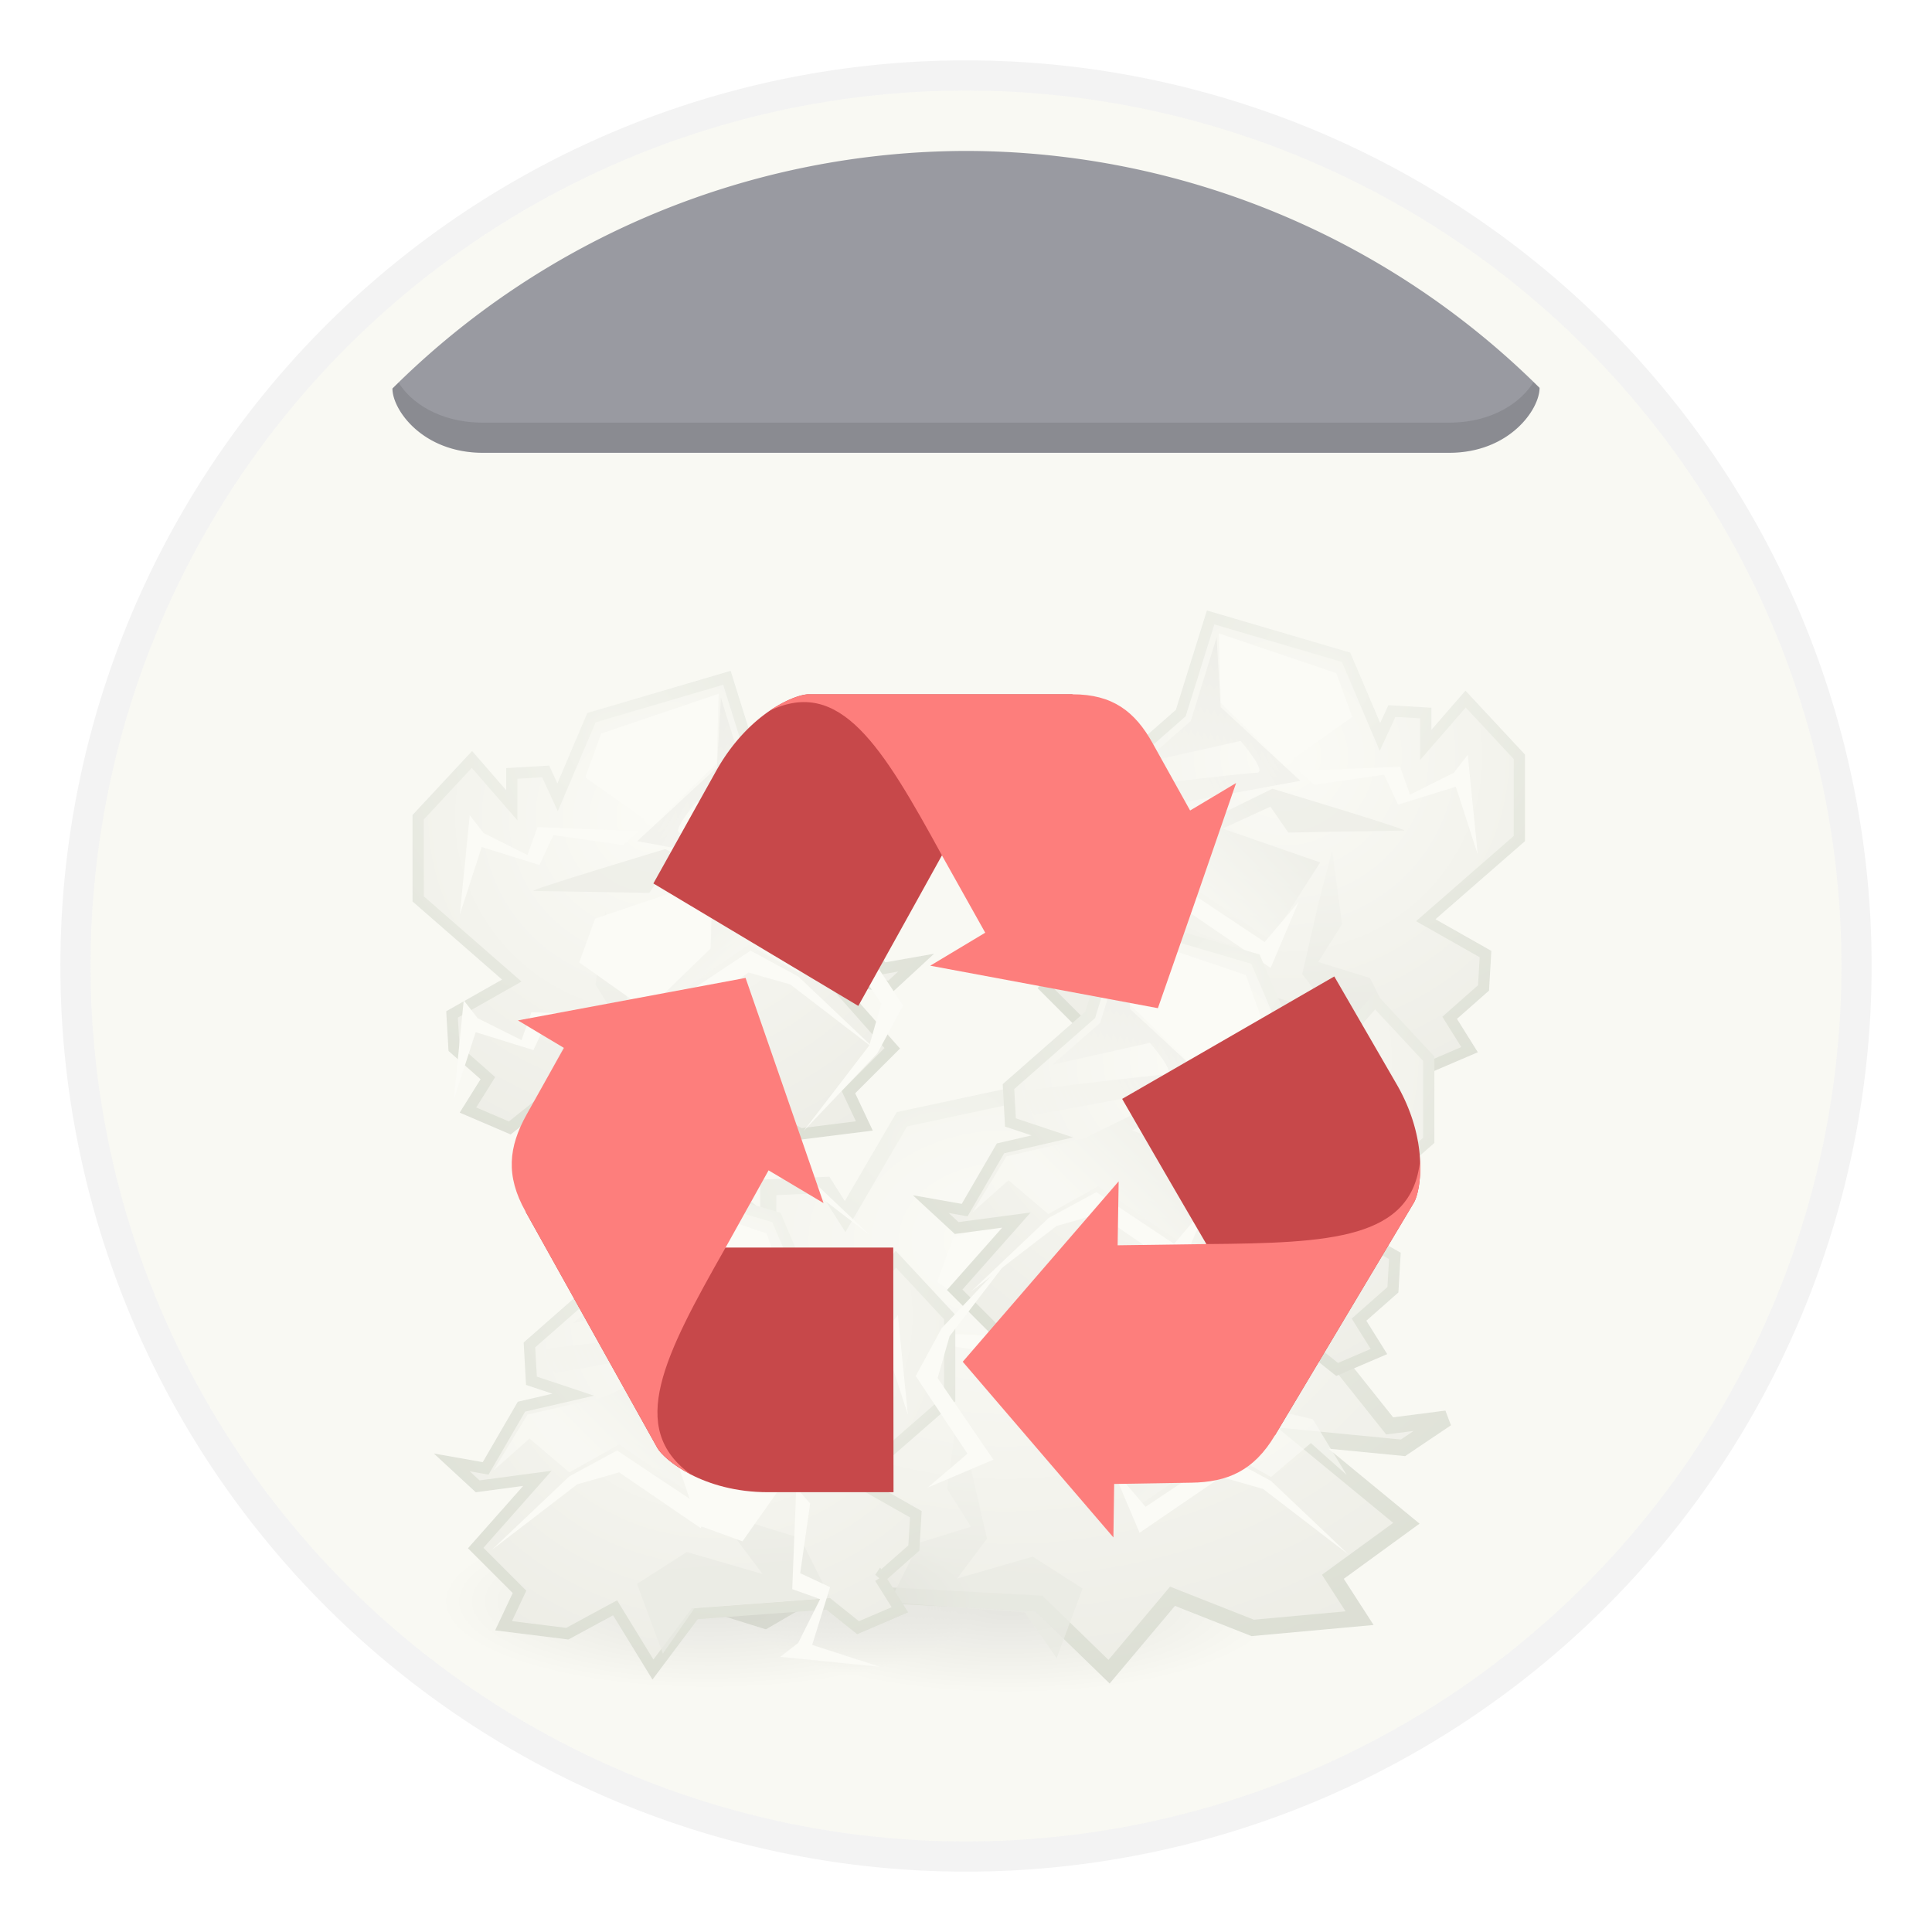 <?xml version="1.0" encoding="UTF-8" standalone="no"?>
<svg
   width="64"
   height="64"
   version="1.1"
   id="svg59728"
   sodipodi:docname="user-trash-full.svg"
   inkscape:version="1.2.2 (b0a8486541, 2022-12-01)"
   xmlns:inkscape="http://www.inkscape.org/namespaces/inkscape"
   xmlns:sodipodi="http://sodipodi.sourceforge.net/DTD/sodipodi-0.dtd"
   xmlns:xlink="http://www.w3.org/1999/xlink"
   xmlns="http://www.w3.org/2000/svg"
   xmlns:svg="http://www.w3.org/2000/svg">
  <sodipodi:namedview
     id="namedview59730"
     pagecolor="#505050"
     bordercolor="#eeeeee"
     borderopacity="1"
     inkscape:showpageshadow="0"
     inkscape:pageopacity="0"
     inkscape:pagecheckerboard="0"
     inkscape:deskcolor="#505050"
     showgrid="false"
     inkscape:zoom="15.921875"
     inkscape:cx="29.895976"
     inkscape:cy="32.031403"
     inkscape:window-width="2560"
     inkscape:window-height="1361"
     inkscape:window-x="0"
     inkscape:window-y="0"
     inkscape:window-maximized="1"
     inkscape:current-layer="svg59728" />
  <defs
     id="defs59602">
    <linearGradient
       id="d">
      <stop
         offset="0"
         id="stop59559" />
      <stop
         stop-opacity="0"
         offset="1"
         id="stop59561" />
    </linearGradient>
    <linearGradient
       id="a">
      <stop
         stop-color="#fff"
         offset="0"
         id="stop59564" />
      <stop
         stop-color="#aeaea3"
         offset="1"
         id="stop59566" />
    </linearGradient>
    <linearGradient
       id="b">
      <stop
         stop-color="#dfe2dc"
         offset="0"
         id="stop59569" />
      <stop
         stop-color="#86917a"
         offset="1"
         id="stop59571" />
    </linearGradient>
    <linearGradient
       id="h"
       x1="22.009"
       x2="23.585"
       y1="36.51"
       y2="14.412"
       gradientTransform="matrix(-1 0 0 1 -164.71 28.24)"
       gradientUnits="userSpaceOnUse"
       xlink:href="#c" />
    <linearGradient
       id="c">
      <stop
         stop-color="#babdb6"
         offset="0"
         id="stop59575" />
      <stop
         stop-color="#fff"
         offset="1"
         id="stop59577" />
    </linearGradient>
    <linearGradient
       id="i"
       x1="24.366"
       x2="32.601"
       y1="20.246"
       y2="28.555"
       gradientTransform="matrix(-1 0 0 1 -164.71 28.24)"
       gradientUnits="userSpaceOnUse"
       xlink:href="#c" />
    <linearGradient
       id="j"
       x1="25.633"
       x2="38.714"
       y1="10.612"
       y2="18.39"
       gradientTransform="matrix(-1 0 0 1 -164.71 28.24)"
       gradientUnits="userSpaceOnUse"
       xlink:href="#d" />
    <linearGradient
       id="n"
       x1="22.009"
       x2="23.585"
       y1="36.51"
       y2="14.412"
       gradientTransform="translate(116.97 34.748) scale(.501)"
       gradientUnits="userSpaceOnUse"
       xlink:href="#c" />
    <linearGradient
       id="o"
       x1="24.366"
       x2="32.601"
       y1="20.246"
       y2="28.555"
       gradientTransform="translate(122.34 34.748) scale(.501)"
       gradientUnits="userSpaceOnUse"
       xlink:href="#c" />
    <linearGradient
       id="p"
       x1="73.374"
       x2="89.456"
       y1="82.789"
       y2="82.789"
       gradientTransform="matrix(.512 0 0 .49 90.554 .024)"
       gradientUnits="userSpaceOnUse">
      <stop
         stop-color="#555753"
         offset="0"
         id="stop59584" />
      <stop
         stop-color="#d3d7cf"
         stop-opacity="0"
         offset="1"
         id="stop59586" />
    </linearGradient>
    <linearGradient
       id="s"
       x1="22.009"
       x2="23.585"
       y1="36.51"
       y2="14.412"
       gradientTransform="matrix(-.501 0 0 .501 127.8 34.543)"
       gradientUnits="userSpaceOnUse"
       xlink:href="#c" />
    <linearGradient
       id="t"
       x1="24.366"
       x2="32.601"
       y1="20.246"
       y2="28.555"
       gradientTransform="matrix(-.501 0 0 .501 127.8 34.543)"
       gradientUnits="userSpaceOnUse"
       xlink:href="#c" />
    <linearGradient
       id="u"
       x1="25.633"
       x2="38.714"
       y1="10.612"
       y2="18.39"
       gradientTransform="matrix(-.501 0 0 .501 127.8 34.543)"
       gradientUnits="userSpaceOnUse"
       xlink:href="#d" />
    <radialGradient
       id="f"
       cx="23.688"
       cy="14.211"
       r="22.597"
       gradientTransform="matrix(-2.136 0 0 2.111 -137.81 12.57)"
       gradientUnits="userSpaceOnUse"
       xlink:href="#a" />
    <radialGradient
       id="g"
       cx="20.09"
       cy="10.854"
       r="22.597"
       gradientTransform="matrix(-1.79 0 0 1.769 -148.9 16.29)"
       gradientUnits="userSpaceOnUse"
       xlink:href="#b" />
    <radialGradient
       id="k"
       cx="24.837"
       cy="40.664"
       r="21.478"
       gradientTransform="matrix(1 0 0 .325 0 27.444)"
       gradientUnits="userSpaceOnUse"
       xlink:href="#d" />
    <radialGradient
       id="l"
       cx="23.688"
       cy="14.211"
       r="22.597"
       gradientTransform="matrix(1.795 0 0 1.292 86.35 19.966)"
       gradientUnits="userSpaceOnUse"
       xlink:href="#a" />
    <radialGradient
       id="m"
       cx="20.09"
       cy="10.854"
       r="22.597"
       gradientTransform="matrix(1.504 0 0 1.083 95.667 22.243)"
       gradientUnits="userSpaceOnUse"
       xlink:href="#b" />
    <radialGradient
       id="q"
       cx="23.688"
       cy="14.211"
       r="22.597"
       gradientTransform="matrix(-1.07 0 0 1.057 141.27 26.694)"
       gradientUnits="userSpaceOnUse"
       xlink:href="#a" />
    <radialGradient
       id="r"
       cx="20.09"
       cy="10.854"
       r="22.597"
       gradientTransform="matrix(-.897 0 0 .886 135.72 28.557)"
       gradientUnits="userSpaceOnUse"
       xlink:href="#b" />
    <filter
       id="e"
       x="-0.017"
       y="-0.018"
       width="1.034"
       height="1.036"
       color-interpolation-filters="sRGB">
      <feGaussianBlur
         stdDeviation=".244"
         id="feGaussianBlur59599" />
    </filter>
  </defs>
  <circle
     cx="32"
     cy="32"
     r="29"
     fill="#fff"
     opacity=".9"
     style="paint-order:stroke fill markers;fill:#f8f8f2"
     id="circle59604" />
  <g
     transform="translate(-62.694 12.515) scale(.745)"
     fill-rule="evenodd"
     filter="url(#e)"
     opacity=".25"
     id="g59708">
    <path
       transform="matrix(-.501 0 0 .501 18.809 -1.829)"
       d="m-173.729 65.81 1.768 2.828-3.712 1.591-2.652-2.121-11.844.884-3.712 4.95-3.359-5.48-4.243 2.297-5.656-.707 1.414-3.005-3.89-3.889 5.48-6.187-5.303.707-2.298-2.121 3.006.53 3.182-5.48 4.596-1.06-3.713-1.238-.176-3.182 7.248-6.364 2.651-8.485 12.021 3.535 3.005 7.071 1.06-2.298 3.006.177v2.828l3.536-4.066 4.773 5.127V49.9l-8.309 7.248 5.303 3.005-.176 3.005z"
       fill="url(#f)"
       overflow="visible"
       stroke="url(#g)"
       id="path59606" />
    <path
       transform="matrix(-.501 0 0 .501 18.809 -1.829)"
       d="m-184.158 50.96.883 6.541-2.12 3.359 4.595 1.414 2.652 5.303-12.02.884-2.83 4.066-2.297-6.187 4.419-2.828 6.718 1.944-2.652-3.535 1.414-6.188z"
       fill="url(#h)"
       opacity=".77"
       overflow="visible"
       id="path59608" />
    <path
       transform="matrix(-.501 0 0 .501 18.809 -1.829)"
       d="m-185.22 52.021-4.419 6.894-7.247-4.95-4.42 2.475-3.535-3.005-3.182 2.829 3.005-4.95 6.894-1.591 8.662-4.243s12.375 3.713 11.667 3.713c-.707 0-10.253.176-10.253.176l-1.59-2.298-4.243 1.945z"
       fill="url(#i)"
       opacity=".618"
       overflow="visible"
       id="path59610" />
    <path
       d="m116.11 14.047-5.225 1.771-.709 1.948 3.01 2.126 2.835-2.745z"
       fill="#fff"
       overflow="visible"
       id="path59612" />
    <path
       transform="matrix(-.501 0 0 .501 18.809 -1.829)"
       d="m-194.41 32.045-2.298 7.425-4.242 3.712 8.662-1.944s2.475 2.828 1.414 2.828c-1.06 0-12.551 1.414-12.551 1.414l.177 2.298 16.263-3.005-7.071-6.54z"
       fill="url(#j)"
       opacity=".135"
       overflow="visible"
       id="path59614" />
    <path
       d="m105.04 19.449-.443 4.428.974-3.011 2.568.797.62-1.328 3.1.442.708-.62-4.516-.177-.443 1.24-1.948-.974zm7.527 6.553 1.505 1.771 3.454-2.302 2.125 1.151 3.454 3.277-3.808-2.923-1.86-.531-3.63 2.48z"
       fill="#fff"
       overflow="visible"
       id="path59616" />
    <path
       transform="translate(115.28 32.037) scale(.555)"
       d="M46.315 40.664a21.478 6.983 0 1 1-42.956 0 21.478 6.983 0 1 1 42.956 0z"
       fill="url(#k)"
       opacity=".326"
       overflow="visible"
       id="path59618" />
    <path
       d="m116.532 52.556-1.486 1.731 3.12.974 2.228-1.299 9.953.541 3.12 3.03 2.821-3.354 3.566 1.407 4.753-.433-1.188-1.84 3.268-2.38-4.605-3.788 4.456.433 1.931-1.299-2.525.325-2.674-3.355-3.862-.649 3.12-.757.148-1.948-6.09-3.896-2.229-5.194-10.1 2.164-2.526 4.329-.892-1.407-2.525.108v1.732l-2.97-2.49-4.012 3.139v4.437l6.982 4.436-4.456 1.84.148 1.84 2.526 1.623z"
       fill="url(#l)"
       overflow="visible"
       stroke="url(#m)"
       stroke-width=".717"
       id="path59620" />
    <path
       d="m126.71 46.13-.443 3.276 1.063 1.682-2.303.709-1.328 2.657 6.022.442 1.417 2.037 1.151-3.1-2.214-1.416-3.365.974 1.328-1.771-.708-3.1z"
       fill="url(#n)"
       opacity=".77"
       overflow="visible"
       id="path59622" />
    <path
       d="m132.61 46.66 2.214 3.454 3.63-2.48 2.214 1.24 1.772-1.505 1.594 1.417-1.506-2.48-3.454-.796-4.339-2.126s-6.199 1.86-5.844 1.86c.354 0 5.136.088 5.136.088l.797-1.15 2.125.973-4.339 1.506z"
       fill="url(#o)"
       opacity=".618"
       overflow="visible"
       id="path59624" />
    <path
       d="m131.758 36.477-5.225 1.771-.709 1.948 3.011 2.126 2.834-2.746.089-3.1z"
       fill="#fff"
       overflow="visible"
       id="path59626" />
    <path
       d="m131.846 36.654 1.151 3.72 2.126 1.859-4.34-.974s-1.24 1.417-.708 1.417c.531 0 6.287.708 6.287.708l-.088 1.151-8.147-1.505 3.542-3.277.177-3.099z"
       fill="url(#p)"
       opacity=".135"
       overflow="visible"
       id="path59628" />
    <path
       d="m120.688 41.879-.442 4.428.974-3.011 2.568.797.62-1.329 3.099.443.708-.62-4.516-.177-.443 1.24-1.948-.974zm12.896 6.553 1.506 1.77 3.453-2.301 2.125 1.15 3.454 3.277-3.808-2.922-1.86-.531-3.63 2.48z"
       fill="#fff"
       overflow="visible"
       id="path59630" />
    <path
       transform="matrix(-.555 0 0 .555 134.44 32.718)"
       d="M46.315 40.664a21.478 6.983 0 1 1-42.956 0 21.478 6.983 0 1 1 42.956 0z"
       fill="url(#k)"
       opacity=".326"
       overflow="visible"
       id="path59632" />
    <path
       transform="matrix(-.501 0 0 .501 18.542 6.402)"
       d="m-173.729 65.81 1.768 2.828-3.712 1.591-2.652-2.121-11.844.884-3.712 4.95-3.359-5.48-4.243 2.297-5.656-.707 1.414-3.005-3.89-3.889 5.48-6.187-5.303.707-2.298-2.121 3.006.53 3.182-5.48 4.596-1.06-3.713-1.238-.176-3.182 7.248-6.364 2.651-8.485 12.021 3.535 3.005 7.071 1.06-2.298 3.006.177v2.828l3.536-4.066 4.773 5.127V49.9l-8.309 7.248 5.303 3.005-.176 3.005z"
       fill="url(#f)"
       overflow="visible"
       stroke="url(#g)"
       id="path59634" />
    <path
       transform="matrix(-.501 0 0 .501 18.542 6.402)"
       d="m-184.158 50.96.883 6.541-2.12 3.359 4.595 1.414 2.652 5.303-12.02.884-2.83 4.066-2.297-6.187 4.419-2.828 6.718 1.944-2.652-3.535 1.414-6.188z"
       fill="url(#h)"
       opacity=".77"
       overflow="visible"
       id="path59636" />
    <path
       transform="matrix(-.501 0 0 .501 18.542 6.402)"
       d="m-185.22 52.021-4.419 6.894-7.247-4.95-4.42 2.475-3.535-3.005-3.182 2.829 3.005-4.95 6.894-1.591 8.662-4.243s12.375 3.713 11.667 3.713c-.707 0-10.253.176-10.253.176l-1.59-2.298-4.243 1.945z"
       fill="url(#i)"
       opacity=".618"
       overflow="visible"
       id="path59638" />
    <path
       d="m115.84 22.277-5.225 1.771-.708 1.949 3.01 2.125 2.835-2.745z"
       fill="#fff"
       overflow="visible"
       id="path59640" />
    <path
       transform="matrix(-.501 0 0 .501 18.542 6.402)"
       d="m-194.41 32.045-2.298 7.425-4.242 3.712 8.662-1.944s2.475 2.828 1.414 2.828c-1.06 0-12.551 1.414-12.551 1.414l.177 2.298 16.263-3.005-7.071-6.54z"
       fill="url(#j)"
       opacity=".135"
       overflow="visible"
       id="path59642" />
    <path
       d="m104.773 27.68-.443 4.427.974-3.011 2.568.797.62-1.328 3.1.442.708-.62-4.516-.177-.443 1.24-1.948-.974zm7.527 6.552 1.505 1.771 3.454-2.302 2.125 1.151 3.454 3.277-3.808-2.923-1.86-.531-3.63 2.48z"
       fill="#fff"
       overflow="visible"
       id="path59644" />
    <path
       transform="matrix(-.555 0 0 .555 129.48 31.832)"
       d="M46.315 40.664a21.478 6.983 0 1 1-42.956 0 21.478 6.983 0 1 1 42.956 0z"
       fill="url(#k)"
       opacity=".326"
       overflow="visible"
       id="path59646" />
    <path
       d="m123.281 53.363.886 1.417-1.86.797-1.328-1.062-5.933.442-1.86 2.48-1.683-2.745-2.125 1.151-2.834-.354.709-1.506-1.948-1.948 2.745-3.1-2.657.355-1.151-1.063 1.505.266 1.594-2.745 2.303-.532-1.86-.62-.089-1.593 3.631-3.188 1.329-4.251 6.021 1.771 1.506 3.542.531-1.151 1.505.089v1.416l1.772-2.036 2.39 2.568v3.63l-4.162 3.631 2.657 1.506-.088 1.505-1.506 1.328z"
       fill="url(#q)"
       overflow="visible"
       stroke="url(#r)"
       stroke-width=".501"
       id="path59648" />
    <path
       d="m118.056 45.925.443 3.276-1.062 1.683 2.302.708 1.328 2.657-6.021.443-1.417 2.037-1.152-3.1 2.214-1.417 3.365.974-1.328-1.77.709-3.1z"
       fill="url(#s)"
       opacity=".77"
       overflow="visible"
       id="path59650" />
    <path
       d="m117.525 46.456-2.214 3.454-3.63-2.48-2.214 1.24-1.771-1.505-1.594 1.416 1.505-2.48 3.454-.796 4.339-2.125s6.199 1.86 5.844 1.86c-.354 0-5.136.088-5.136.088l-.797-1.151-2.125.974 4.34 1.505z"
       fill="url(#t)"
       opacity=".618"
       overflow="visible"
       id="path59652" />
    <path
       d="m113.009 36.272 5.225 1.771.708 1.949-3.01 2.125-2.835-2.745-.088-3.1z"
       fill="#fff"
       overflow="visible"
       id="path59654" />
    <path
       d="m112.92 36.45-1.15 3.719-2.126 1.86 4.339-.975s1.24 1.417.708 1.417c-.531 0-6.287.709-6.287.709l.088 1.15 8.148-1.505-3.543-3.276-.177-3.1z"
       fill="url(#u)"
       opacity=".135"
       overflow="visible"
       id="path59656" />
    <path
       d="m124.078 41.674.443 4.428-.974-3.01-2.568.796-.62-1.328-3.1.443-.708-.62 4.516-.177.443 1.24 1.948-.975zm-7.527 6.553-1.505 1.771-3.454-2.302-2.125 1.151-3.454 3.277 3.808-2.923 1.86-.531 3.63 2.48z"
       fill="#fff"
       overflow="visible"
       id="path59658" />
    <path
       transform="translate(235.65 -4.513) scale(.501)"
       d="m-173.729 65.81 1.768 2.828-3.712 1.591-2.652-2.121-11.844.884-3.712 4.95-3.359-5.48-4.243 2.297-5.656-.707 1.414-3.005-3.89-3.889 5.48-6.187-5.303.707-2.298-2.121 3.006.53 3.182-5.48 4.596-1.06-3.713-1.238-.176-3.182 7.248-6.364 2.651-8.485 12.021 3.535 3.005 7.071 1.06-2.298 3.006.177v2.828l3.536-4.066 4.773 5.127V49.9l-8.309 7.248 5.303 3.005-.176 3.005z"
       fill="url(#f)"
       overflow="visible"
       stroke="url(#g)"
       id="path59660" />
    <path
       transform="translate(235.65 -4.513) scale(.501)"
       d="m-184.158 50.96.883 6.541-2.12 3.359 4.595 1.414 2.652 5.303-12.02.884-2.83 4.066-2.297-6.187 4.419-2.828 6.718 1.944-2.652-3.535 1.414-6.188z"
       fill="url(#h)"
       opacity=".77"
       overflow="visible"
       id="path59662" />
    <path
       transform="translate(235.65 -4.513) scale(.501)"
       d="m-185.22 52.021-4.419 6.894-7.247-4.95-4.42 2.475-3.535-3.005-3.182 2.829 3.005-4.95 6.894-1.591 8.662-4.243s12.375 3.713 11.667 3.713c-.707 0-10.253.176-10.253.176l-1.59-2.298-4.243 1.945z"
       fill="url(#i)"
       opacity=".618"
       overflow="visible"
       id="path59664" />
    <path
       d="m138.348 11.363 5.224 1.771.709 1.948-3.011 2.125-2.834-2.745z"
       fill="#fff"
       overflow="visible"
       id="path59666" />
    <path
       transform="translate(235.65 -4.513) scale(.501)"
       d="m-194.41 32.045-2.298 7.425-4.242 3.712 8.662-1.944s2.475 2.828 1.414 2.828c-1.06 0-12.551 1.414-12.551 1.414l.177 2.298 16.263-3.005-7.071-6.54z"
       fill="url(#j)"
       opacity=".135"
       overflow="visible"
       id="path59668" />
    <path
       d="m149.417 16.765.443 4.427-.974-3.01-2.568.797-.62-1.329-3.1.443-.708-.62 4.516-.177.443 1.24 1.948-.974zm-7.527 6.553-1.506 1.77-3.453-2.302-2.126 1.152-3.453 3.276 3.808-2.922 1.86-.531 3.63 2.48z"
       fill="#fff"
       overflow="visible"
       id="path59670" />
    <path
       transform="matrix(0 -.501 -.501 0 151.61 -70.805)"
       d="m-173.729 65.81 1.768 2.828-3.712 1.591-2.652-2.121-11.844.884-3.712 4.95-3.359-5.48-4.243 2.297-5.656-.707 1.414-3.005-3.89-3.889 5.48-6.187-5.303.707-2.298-2.121 3.006.53 3.182-5.48 4.596-1.06-3.713-1.238-.176-3.182 7.248-6.364 2.651-8.485 12.021 3.535 3.005 7.071 1.06-2.298 3.006.177v2.828l3.536-4.066 4.773 5.127V49.9l-8.309 7.248 5.303 3.005-.176 3.005z"
       fill="url(#f)"
       overflow="visible"
       stroke="url(#g)"
       id="path59672" />
    <path
       transform="matrix(0 -.501 -.501 0 151.61 -70.805)"
       d="m-184.158 50.96.883 6.541-2.12 3.359 4.595 1.414 2.652 5.303-12.02.884-2.83 4.066-2.297-6.187 4.419-2.828 6.718 1.944-2.652-3.535 1.414-6.188z"
       fill="url(#h)"
       opacity=".77"
       overflow="visible"
       id="path59674" />
    <path
       transform="matrix(0 -.501 -.501 0 151.61 -70.805)"
       d="m-185.22 52.021-4.419 6.894-7.247-4.95-4.42 2.475-3.535-3.005-3.182 2.829 3.005-4.95 6.894-1.591 8.662-4.243s12.375 3.713 11.667 3.713c-.707 0-10.253.176-10.253.176l-1.59-2.298-4.243 1.945z"
       fill="url(#i)"
       opacity=".618"
       overflow="visible"
       id="path59676" />
    <path
       d="m135.74 26.495-1.772-5.224-1.948-.709-2.125 3.011 2.745 2.834z"
       fill="#fff"
       overflow="visible"
       id="path59678" />
    <path
       transform="matrix(0 -.501 -.501 0 151.61 -70.805)"
       d="m-194.41 32.045-2.298 7.425-4.242 3.712 8.662-1.944s2.475 2.828 1.414 2.828c-1.06 0-12.551 1.414-12.551 1.414l.177 2.298 16.263-3.005-7.071-6.54z"
       fill="url(#j)"
       opacity=".135"
       overflow="visible"
       id="path59680" />
    <path
       d="m130.336 15.426-4.428-.443 3.01.974-.796 2.568 1.328.62-.443 3.1.62.708.177-4.516-1.24-.443.975-1.948zm-6.553 7.527-1.771 1.506 2.302 3.453-1.151 2.126-3.277 3.453 2.923-3.808.53-1.86-2.479-3.63z"
       fill="#fff"
       overflow="visible"
       id="path59682" />
    <path
       transform="translate(231.62 8.909) scale(.501)"
       d="m-173.729 65.81 1.768 2.828-3.712 1.591-2.652-2.121-11.844.884-3.712 4.95-3.359-5.48-4.243 2.297-5.656-.707 1.414-3.005-3.89-3.889 5.48-6.187-5.303.707-2.298-2.121 3.006.53 3.182-5.48 4.596-1.06-3.713-1.238-.176-3.182 7.248-6.364 2.651-8.485 12.021 3.535 3.005 7.071 1.06-2.298 3.006.177v2.828l3.536-4.066 4.773 5.127V49.9l-8.309 7.248 5.303 3.005-.176 3.005z"
       fill="url(#f)"
       overflow="visible"
       stroke="url(#g)"
       id="path59684" />
    <path
       transform="translate(231.62 8.909) scale(.501)"
       d="m-184.158 50.96.883 6.541-2.12 3.359 4.595 1.414 2.652 5.303-12.02.884-2.83 4.066-2.297-6.187 4.419-2.828 6.718 1.944-2.652-3.535 1.414-6.188z"
       fill="url(#h)"
       opacity=".77"
       overflow="visible"
       id="path59686" />
    <path
       transform="translate(231.62 8.909) scale(.501)"
       d="m-185.22 52.021-4.419 6.894-7.247-4.95-4.42 2.475-3.535-3.005-3.182 2.829 3.005-4.95 6.894-1.591 8.662-4.243s12.375 3.713 11.667 3.713c-.707 0-10.253.176-10.253.176l-1.59-2.298-4.243 1.945z"
       fill="url(#i)"
       opacity=".618"
       overflow="visible"
       id="path59688" />
    <path
       d="m134.321 24.784 5.225 1.772.708 1.948-3.01 2.125-2.834-2.745z"
       fill="#fff"
       overflow="visible"
       id="path59690" />
    <path
       transform="translate(231.62 8.909) scale(.501)"
       d="m-194.41 32.045-2.298 7.425-4.242 3.712 8.662-1.944s2.475 2.828 1.414 2.828c-1.06 0-12.551 1.414-12.551 1.414l.177 2.298 16.263-3.005-7.071-6.54z"
       fill="url(#j)"
       opacity=".135"
       overflow="visible"
       id="path59692" />
    <path
       d="m145.39 30.186.443 4.428-.974-3.01-2.568.796-.62-1.328-3.1.443-.708-.62 4.517-.177.442 1.24 1.949-.975zm-7.527 6.554-1.505 1.77-3.454-2.302-2.125 1.151-3.454 3.277 3.808-2.923 1.86-.53 3.63 2.479z"
       fill="#fff"
       overflow="visible"
       id="path59694" />
    <path
       transform="matrix(0 .501 .501 0 97.571 143.1)"
       d="m-173.729 65.81 1.768 2.828-3.712 1.591-2.652-2.121-11.844.884-3.712 4.95-3.359-5.48-4.243 2.297-5.656-.707 1.414-3.005-3.89-3.889 5.48-6.187-5.303.707-2.298-2.121 3.006.53 3.182-5.48 4.596-1.06-3.713-1.238-.176-3.182 7.248-6.364 2.651-8.485 12.021 3.535 3.005 7.071 1.06-2.298 3.006.177v2.828l3.536-4.066 4.773 5.127V49.9l-8.309 7.248 5.303 3.005-.176 3.005z"
       fill="url(#f)"
       overflow="visible"
       stroke="url(#g)"
       id="path59696" />
    <path
       transform="matrix(0 .501 .501 0 97.571 143.1)"
       d="m-184.158 50.96.883 6.541-2.12 3.359 4.595 1.414 2.652 5.303-12.02.884-2.83 4.066-2.297-6.187 4.419-2.828 6.718 1.944-2.652-3.535 1.414-6.188z"
       fill="url(#h)"
       opacity=".77"
       overflow="visible"
       id="path59698" />
    <path
       transform="matrix(0 .501 .501 0 97.571 143.1)"
       d="m-185.22 52.021-4.419 6.894-7.247-4.95-4.42 2.475-3.535-3.005-3.182 2.829 3.005-4.95 6.894-1.591 8.662-4.243s12.375 3.713 11.667 3.713c-.707 0-10.253.176-10.253.176l-1.59-2.298-4.243 1.945z"
       fill="url(#i)"
       opacity=".618"
       overflow="visible"
       id="path59700" />
    <path
       d="m113.447 45.804 1.77 5.225 1.95.708 2.124-3.01-2.745-2.834z"
       fill="#fff"
       overflow="visible"
       id="path59702" />
    <path
       transform="matrix(0 .501 .501 0 97.571 143.1)"
       d="m-194.41 32.045-2.298 7.425-4.242 3.712 8.662-1.944s2.475 2.828 1.414 2.828c-1.06 0-12.551 1.414-12.551 1.414l.177 2.298 16.263-3.005-7.071-6.54z"
       fill="url(#j)"
       opacity=".135"
       overflow="visible"
       id="path59704" />
    <path
       d="m118.849 56.873 4.427.443-3.01-.974.797-2.568-1.329-.62.443-3.1-.62-.708-.177 4.516 1.24.443-.974 1.948zm6.553-7.527 1.77-1.505-2.302-3.454 1.152-2.125 3.276-3.454-2.922 3.808-.531 1.86 2.48 3.63z"
       fill="#fff"
       overflow="visible"
       id="path59706" />
  </g>
  <path
     d="m29.599 49.43-.009-8.103h-5.554l-6.63-1.2 4.37 7.839c.215.38 1.499 1.465 3.667 1.465z"
     fill="#df5656"
     id="path59710"
     style="fill:#c7484a" />
  <path
     d="m24.036 41.327 1.424-2.558 1.821 1.085-1.291-3.734-1.292-3.725-3.774.704-3.767.703 1.523.911-1.241 2.218c-.588 1.06-.696 2.012-.033 3.196l4.37 7.839c.108.19.489.554 1.11.877-2.12-1.531-.895-3.915 1.15-7.516z"
     fill="#ff9292"
     id="path59712"
     style="fill:#fd7e7c" />
  <path
     d="m21.644 29.266 6.788 4.056a1452.98 1452.98 0 0 0 2.773-4.991L35.534 23h-8.75c-.43 0-1.978.604-3.062 2.541z"
     fill="#df5656"
     id="path59714"
     style="fill:#c7484a" />
  <path
     d="m31.205 28.34 1.432 2.557-1.821 1.093 3.774.703 3.767.704 1.3-3.725 1.29-3.733-1.523.91-1.241-2.227C37.595 23.562 36.85 23 35.533 23h-8.749c-.215 0-.712.149-1.291.546 2.334-1.125 3.725 1.16 5.712 4.793z"
     fill="#ff9292"
     id="path59716"
     style="fill:#fd7e7c" />
  <path
     d="m44.2 32.346-7.027 4.056a910.9 910.9 0 0 0 2.79 4.81l2.268 6.34 4.602-7.707c.224-.372.522-2.028-.555-3.907z"
     fill="#df5656"
     id="path59718"
     style="fill:#c7484a" />
  <path
     d="m39.963 41.211-2.94.041.034-2.119-5.165 5.977 2.491 2.905 2.5 2.914.025-1.771 2.55-.042c1.208-.016 2.077-.397 2.773-1.564l4.602-7.707c.116-.19.248-.695.207-1.399-.265 2.6-2.939 2.732-7.077 2.765z"
     fill="#ff9292"
     id="path59720"
     style="fill:#fd7e7c" />
  <path
     d="M32 5a27 27 0 0 0-19 7.87c0 .71 1 2.13 3 2.13h32c2 0 3-1.435 3-2.152A27 27 0 0 0 32 5z"
     opacity=".35"
     style="paint-order:stroke fill markers;fill:#717380;opacity:0.7"
     id="path59722" />
  <path
     d="M50.799 12.656C50.417 13.287 49.486 14 48 14H16c-1.481 0-2.41-.7-2.795-1.324-.067.065-.138.126-.205.193 0 .71 1 2.13 3 2.13h32c2 0 3-1.434 3-2.151-.066-.066-.135-.127-.201-.192z"
     opacity=".1"
     style="paint-order:stroke fill markers"
     id="path59724" />
  <path
     d="M31.855 2A30 30 0 0 0 2 32a30 30 0 0 0 30 30 30 30 0 0 0 30-30A30 30 0 0 0 32 2a30 30 0 0 0-.145 0zM32 3a29 29 0 0 1 29 29 29 29 0 0 1-29 29A29 29 0 0 1 3 32 29 29 0 0 1 32 3z"
     opacity=".05"
     style="paint-order:stroke fill markers"
     id="path59726" />
</svg>

